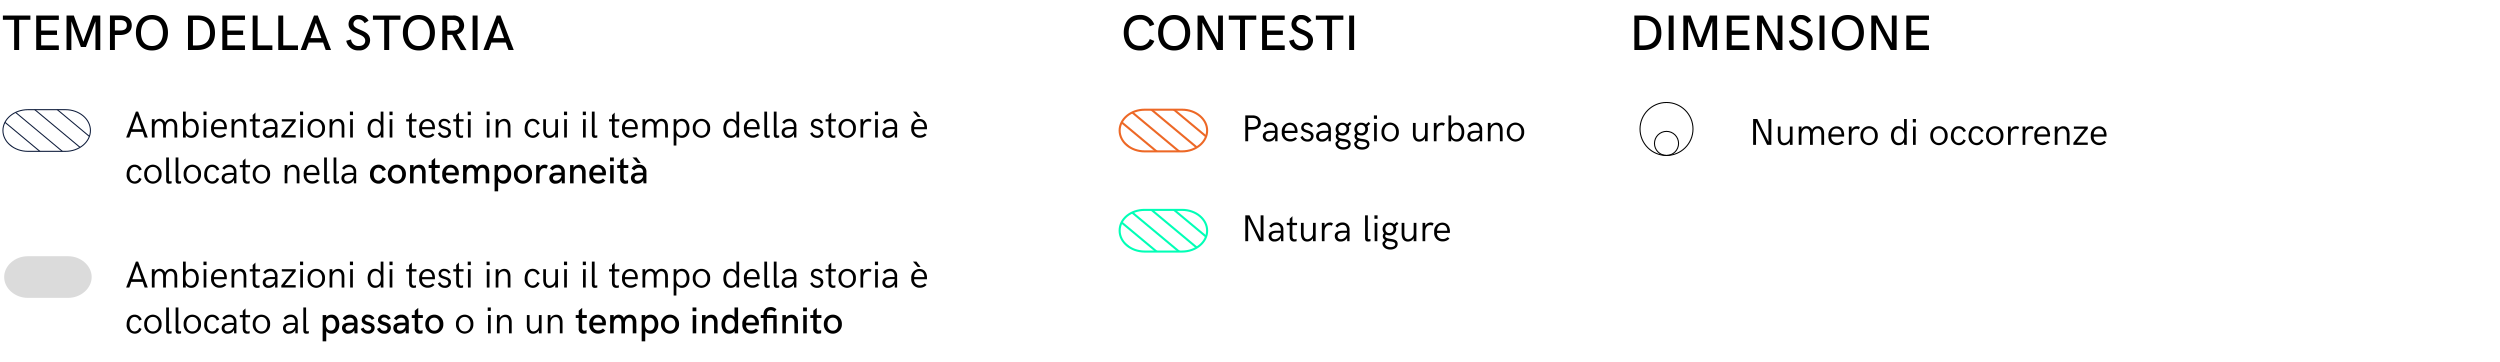 <svg xmlns="http://www.w3.org/2000/svg" xmlns:xlink="http://www.w3.org/1999/xlink" width="600" height="87" viewBox="0 0 600 87"><defs><clipPath id="a"><path d="M208.5,35.5h9c3.3,0,6,2.25,6,5h0c0,2.75-2.7,5-6,5h-9c-3.3,0-6-2.25-6-5h0C202.5,37.75,205.2,35.5,208.5,35.5Z" transform="translate(-202.5 -35.5)"/></clipPath><clipPath id="b"><path d="M208.5,56.3h9c3.3,0,6,2.25,6,5h0c0,2.75-2.7,5-6,5h-9c-3.3,0-6-2.25-6-5h0C202.5,58.425,205.2,56.3,208.5,56.3Z" transform="translate(-202.5 -56.3)"/></clipPath><clipPath id="c"><path d="M209.5,35.5h9c3.3,0,6,2.25,6,5h0c0,2.75-2.7,5-6,5h-9c-3.3,0-6-2.25-6-5h0C203.5,37.75,206.2,35.5,209.5,35.5Z" transform="translate(-203.5 -35.5)"/></clipPath><clipPath id="e"><rect width="600" height="87"/></clipPath></defs><g id="d" clip-path="url(#e)"><g transform="translate(26.61 -12.99)"><path d="M.932,0h.694V-2.8H2.672c1.2,0,1.986-.6,1.986-1.692,0-1.068-.782-1.714-1.986-1.714H.932Zm.694-3.423V-5.59H2.672c.831,0,1.3.4,1.3,1.094,0,.716-.47,1.072-1.3,1.072ZM6.557.088A1.639,1.639,0,0,0,8.1-.848L8.112,0H8.67V-2.694A1.617,1.617,0,0,0,6.952-4.482,1.948,1.948,0,0,0,5.3-3.621l.479.374a1.445,1.445,0,0,1,1.217-.664c.8,0,1.077.576,1.077,1.4h-1c-1.248,0-1.934.409-1.934,1.288A1.287,1.287,0,0,0,6.557.088Zm.075-.554c-.457,0-.822-.215-.822-.738,0-.584.448-.809,1.318-.809h.94A1.515,1.515,0,0,1,6.631-.466Zm5.045.527a2.153,2.153,0,0,0,1.679-.686l-.448-.36a1.534,1.534,0,0,1-1.235.47,1.3,1.3,0,0,1-1.283-1.459h3.059c.009-.079.022-.224.022-.338,0-1.011-.439-2.14-1.863-2.14A2.024,2.024,0,0,0,9.7-2.171,1.99,1.99,0,0,0,11.676.062ZM10.389-2.509c.035-.747.413-1.4,1.217-1.4.9,0,1.217.7,1.235,1.4Zm5.427,2.6a1.369,1.369,0,0,0,1.507-1.34c0-1.613-2.369-1.081-2.369-2.092,0-.36.294-.606.769-.606a1.035,1.035,0,0,1,.98.62l.483-.277a1.56,1.56,0,0,0-1.441-.875,1.253,1.253,0,0,0-1.393,1.217c0,1.49,2.333.91,2.333,2.092,0,.475-.365.725-.861.725a1.114,1.114,0,0,1-1.094-.835L14.177-1A1.7,1.7,0,0,0,15.816.088Zm3.542,0A1.639,1.639,0,0,0,20.9-.848L20.914,0h.558V-2.694a1.617,1.617,0,0,0-1.718-1.789,1.948,1.948,0,0,0-1.657.861l.479.374a1.445,1.445,0,0,1,1.217-.664c.8,0,1.077.576,1.077,1.4h-1c-1.248,0-1.934.409-1.934,1.288A1.287,1.287,0,0,0,19.358.088Zm.075-.554c-.457,0-.822-.215-.822-.738,0-.584.448-.809,1.318-.809h.94A1.515,1.515,0,0,1,19.433-.466Zm4.983-.1c-.624-.088-1.173-.22-1.173-.672a.416.416,0,0,1,.189-.338,1.871,1.871,0,0,0,.826.185A1.5,1.5,0,0,0,25.879-2.9a1.585,1.585,0,0,0-.163-.712l.708-.558-.374-.466-.659.6a1.67,1.67,0,0,0-1.134-.409,1.534,1.534,0,0,0-1.644,1.538,1.463,1.463,0,0,0,.369,1,.9.9,0,0,0-.321.725.973.973,0,0,0,.558.9l-.633.637a1.158,1.158,0,0,0-.013.167c0,.835.751,1.494,1.894,1.494.923,0,1.758-.431,1.758-1.336C26.227-.316,25.308-.448,24.416-.567Zm-.167-3.366a.953.953,0,0,1,.971,1.006.92.92,0,0,1-.971.989.917.917,0,0,1-.967-.989A.959.959,0,0,1,24.249-3.933Zm.272,5.366c-.853,0-1.336-.448-1.34-.9L23.7-.1a4.453,4.453,0,0,0,.523.114c.751.127,1.419.149,1.419.712C25.642,1.2,25.1,1.433,24.521,1.433Zm4.395-2c-.624-.088-1.173-.22-1.173-.672a.416.416,0,0,1,.189-.338,1.871,1.871,0,0,0,.826.185A1.5,1.5,0,0,0,30.379-2.9a1.585,1.585,0,0,0-.163-.712l.708-.558-.374-.466-.659.6a1.67,1.67,0,0,0-1.134-.409,1.534,1.534,0,0,0-1.644,1.538,1.463,1.463,0,0,0,.369,1,.9.9,0,0,0-.321.725.973.973,0,0,0,.558.9l-.633.637a1.158,1.158,0,0,0-.013.167c0,.835.751,1.494,1.894,1.494.923,0,1.758-.431,1.758-1.336C30.727-.316,29.808-.448,28.916-.567Zm-.167-3.366a.953.953,0,0,1,.971,1.006.92.92,0,0,1-.971.989.917.917,0,0,1-.967-.989A.959.959,0,0,1,28.749-3.933Zm.272,5.366c-.853,0-1.336-.448-1.34-.9L28.2-.1a4.453,4.453,0,0,0,.523.114c.751.127,1.419.149,1.419.712C30.142,1.2,29.6,1.433,29.021,1.433Zm2.777-6.8h.747v-.844H31.8ZM31.847,0h.65V-4.39h-.65Zm3.845.088a2.158,2.158,0,0,0,2.092-2.294,2.145,2.145,0,0,0-2.092-2.276,2.125,2.125,0,0,0-2.07,2.276A2.138,2.138,0,0,0,35.692.088Zm0-.545c-.967,0-1.415-.861-1.415-1.749s.448-1.731,1.424-1.731,1.415.853,1.415,1.731S36.681-.457,35.7-.457ZM42.675.1a1.562,1.562,0,0,0,1.38-.839V0h.65V-4.39h-.65v2.43a1.41,1.41,0,0,1-1.31,1.5c-.751,0-.923-.708-.923-1.34V-4.39h-.655v2.549C41.168-.747,41.594.1,42.675.1ZM46.187,0h.646V-2.193c0-1.059.453-1.661,1.2-1.661a.8.8,0,0,1,.536.167l.277-.567a1.141,1.141,0,0,0-.708-.229,1.414,1.414,0,0,0-1.3.87V-4.39h-.655Zm5.533.088c1.143,0,1.767-1.033,1.767-2.285s-.624-2.285-1.771-2.285a1.572,1.572,0,0,0-1.362.69V-6.209H49.7V0h.655V-.6A1.573,1.573,0,0,0,51.719.088Zm-.171-.554C50.669-.466,50.3-1.3,50.3-2.2s.374-1.731,1.252-1.731,1.283.844,1.283,1.731S52.431-.466,51.548-.466ZM55.67.088a1.639,1.639,0,0,0,1.542-.936L57.226,0h.558V-2.694a1.617,1.617,0,0,0-1.718-1.789,1.948,1.948,0,0,0-1.657.861l.479.374A1.445,1.445,0,0,1,56.1-3.911c.8,0,1.077.576,1.077,1.4h-1c-1.248,0-1.934.409-1.934,1.288A1.287,1.287,0,0,0,55.67.088Zm.075-.554c-.457,0-.822-.215-.822-.738,0-.584.448-.809,1.318-.809h.94A1.515,1.515,0,0,1,55.745-.466ZM59.15,0h.655V-2.281c0-1.09.549-1.63,1.239-1.63.773,0,1,.7,1,1.31V0h.65V-2.667c0-.967-.426-1.8-1.472-1.8a1.576,1.576,0,0,0-1.415.844V-4.39H59.15Zm6.627.088a2.158,2.158,0,0,0,2.092-2.294,2.145,2.145,0,0,0-2.092-2.276,2.125,2.125,0,0,0-2.07,2.276A2.138,2.138,0,0,0,65.777.088Zm0-.545c-.967,0-1.415-.861-1.415-1.749s.448-1.731,1.424-1.731,1.415.853,1.415,1.731S66.766-.457,65.782-.457Z" transform="translate(271.326 46.887)"/><path d="M.932,0h.694V-5.48L4.28,0H5.3V-6.209H4.61V-.738L1.938-6.209H.932ZM7.958.088A1.639,1.639,0,0,0,9.5-.848L9.514,0h.558V-2.694A1.617,1.617,0,0,0,8.354-4.482,1.948,1.948,0,0,0,6.7-3.621l.479.374a1.445,1.445,0,0,1,1.217-.664c.8,0,1.077.576,1.077,1.4h-1c-1.248,0-1.934.409-1.934,1.288A1.287,1.287,0,0,0,7.958.088Zm.075-.554c-.457,0-.822-.215-.822-.738,0-.584.448-.809,1.318-.809h.94A1.515,1.515,0,0,1,8.033-.466Zm4.619.554A1.77,1.77,0,0,0,13.241,0V-.562a1.047,1.047,0,0,1-.439.11c-.321,0-.558-.224-.558-.708V-3.854h1.112V-4.39H12.243v-1.6l-.65.615v.989h-.708v.536h.7v2.689C11.588-.413,11.874.088,12.652.088ZM15.794.1a1.562,1.562,0,0,0,1.38-.839V0h.65V-4.39h-.65v2.43a1.41,1.41,0,0,1-1.31,1.5c-.751,0-.923-.708-.923-1.34V-4.39h-.655v2.549C14.287-.747,14.713.1,15.794.1ZM19.305,0h.646V-2.193c0-1.059.453-1.661,1.2-1.661a.8.8,0,0,1,.536.167l.277-.567a1.141,1.141,0,0,0-.708-.229,1.414,1.414,0,0,0-1.3.87V-4.39h-.655Zm4.526.088a1.639,1.639,0,0,0,1.542-.936L25.387,0h.558V-2.694a1.617,1.617,0,0,0-1.718-1.789,1.948,1.948,0,0,0-1.657.861l.479.374a1.445,1.445,0,0,1,1.217-.664c.8,0,1.077.576,1.077,1.4h-1c-1.248,0-1.934.409-1.934,1.288A1.287,1.287,0,0,0,23.832.088Zm.075-.554c-.457,0-.822-.215-.822-.738,0-.584.448-.809,1.318-.809h.94A1.515,1.515,0,0,1,23.906-.466Zm6.649-.018c-.2,0-.215-.237-.215-.25V-6.209h-.664V-.888c0,.527.048.976.712.976A2.143,2.143,0,0,0,30.981,0V-.527A2.6,2.6,0,0,1,30.555-.483Zm1.371-4.882h.747v-.844h-.747ZM31.975,0h.65V-4.39h-.65Zm3.713-.567c-.624-.088-1.173-.22-1.173-.672a.416.416,0,0,1,.189-.338,1.871,1.871,0,0,0,.826.185A1.5,1.5,0,0,0,37.151-2.9a1.585,1.585,0,0,0-.163-.712l.708-.558-.374-.466-.659.6a1.67,1.67,0,0,0-1.134-.409,1.534,1.534,0,0,0-1.644,1.538,1.463,1.463,0,0,0,.369,1,.9.9,0,0,0-.321.725.973.973,0,0,0,.558.9L33.86.352a1.158,1.158,0,0,0-.013.167c0,.835.751,1.494,1.894,1.494.923,0,1.758-.431,1.758-1.336C37.5-.316,36.58-.448,35.688-.567Zm-.167-3.366a.953.953,0,0,1,.971,1.006.92.92,0,0,1-.971.989.917.917,0,0,1-.967-.989A.959.959,0,0,1,35.521-3.933Zm.272,5.366c-.853,0-1.336-.448-1.34-.9L34.972-.1a4.453,4.453,0,0,0,.523.114c.751.127,1.419.149,1.419.712C36.914,1.2,36.374,1.433,35.793,1.433ZM39.964.1a1.562,1.562,0,0,0,1.38-.839V0h.65V-4.39h-.65v2.43a1.41,1.41,0,0,1-1.31,1.5c-.751,0-.923-.708-.923-1.34V-4.39h-.655v2.549C38.457-.747,38.883.1,39.964.1ZM43.475,0h.646V-2.193c0-1.059.453-1.661,1.2-1.661a.8.8,0,0,1,.536.167l.277-.567a1.141,1.141,0,0,0-.708-.229,1.414,1.414,0,0,0-1.3.87V-4.39h-.655Zm4.772.062a2.153,2.153,0,0,0,1.679-.686l-.448-.36a1.534,1.534,0,0,1-1.235.47A1.3,1.3,0,0,1,46.96-1.973h3.059c.009-.079.022-.224.022-.338,0-1.011-.439-2.14-1.863-2.14A2.024,2.024,0,0,0,46.27-2.171,1.99,1.99,0,0,0,48.248.062ZM46.96-2.509c.035-.747.413-1.4,1.217-1.4.9,0,1.217.7,1.235,1.4Z" transform="translate(271.329 70.871)"/><g transform="translate(242.102 39.32)"><g clip-path="url(#a)"><line x2="107.1" y2="89.25" transform="translate(-66 1.625)" fill="none" stroke="#ed6826" stroke-miterlimit="10" stroke-width="0.5"/><line x2="107.1" y2="89.25" transform="translate(-62.4 0.125)" fill="none" stroke="#ed6826" stroke-miterlimit="10" stroke-width="0.5"/><line x2="107.1" y2="89.25" transform="translate(-58.8 -1.375)" fill="none" stroke="#ed6826" stroke-miterlimit="10" stroke-width="0.5"/><line x2="107.1" y2="89.25" transform="translate(-55.2 -2.875)" fill="none" stroke="#ed6826" stroke-miterlimit="10" stroke-width="0.5"/><line x2="107.1" y2="89.25" transform="translate(-51.6 -4.375)" fill="none" stroke="#ed6826" stroke-miterlimit="10" stroke-width="0.5"/><line x2="107.1" y2="89.25" transform="translate(-48 -5.875)" fill="none" stroke="#ed6826" stroke-miterlimit="10" stroke-width="0.5"/><line x2="107.1" y2="89.25" transform="translate(-44.4 -7.375)" fill="none" stroke="#ed6826" stroke-miterlimit="10" stroke-width="0.5"/><line x2="107.1" y2="89.25" transform="translate(-40.8 -8.875)" fill="none" stroke="#ed6826" stroke-miterlimit="10" stroke-width="0.5"/><line x2="107.1" y2="89.25" transform="translate(-37.2 -10.375)" fill="none" stroke="#ed6826" stroke-miterlimit="10" stroke-width="0.5"/><line x2="107.1" y2="89.25" transform="translate(-33.6 -11.875)" fill="none" stroke="#ed6826" stroke-miterlimit="10" stroke-width="0.5"/><line x2="107.1" y2="89.25" transform="translate(-30 -13.375)" fill="none" stroke="#ed6826" stroke-miterlimit="10" stroke-width="0.5"/><line x2="107.1" y2="89.25" transform="translate(-26.4 -14.875)" fill="none" stroke="#ed6826" stroke-miterlimit="10" stroke-width="0.5"/><line x2="107.1" y2="89.25" transform="translate(-22.8 -16.375)" fill="none" stroke="#ed6826" stroke-miterlimit="10" stroke-width="0.5"/><line x2="107.1" y2="89.25" transform="translate(-19.2 -17.875)" fill="none" stroke="#ed6826" stroke-miterlimit="10" stroke-width="0.5"/><line x2="107.1" y2="89.25" transform="translate(-15.6 -19.375)" fill="none" stroke="#ed6826" stroke-miterlimit="10" stroke-width="0.5"/><line x2="107.1" y2="89.25" transform="translate(-12 -20.875)" fill="none" stroke="#ed6826" stroke-miterlimit="10" stroke-width="0.5"/><line x2="107.1" y2="89.25" transform="translate(-8.4 -22.375)" fill="none" stroke="#ed6826" stroke-miterlimit="10" stroke-width="0.5"/><line x2="107.1" y2="89.25" transform="translate(-4.8 -23.875)" fill="none" stroke="#ed6826" stroke-miterlimit="10" stroke-width="0.5"/><line x2="107.1" y2="89.25" transform="translate(-1.2 -25.375)" fill="none" stroke="#ed6826" stroke-miterlimit="10" stroke-width="0.5"/><line x2="107.1" y2="89.25" transform="translate(2.4 -26.875)" fill="none" stroke="#ed6826" stroke-miterlimit="10" stroke-width="0.5"/><line x2="107.1" y2="89.25" transform="translate(6 -28.375)" fill="none" stroke="#ed6826" stroke-miterlimit="10" stroke-width="0.5"/></g></g><path d="M208.5,35.5h9c3.3,0,6,2.25,6,5h0c0,2.75-2.7,5-6,5h-9c-3.3,0-6-2.25-6-5h0C202.5,37.75,205.2,35.5,208.5,35.5Z" transform="translate(39.602 3.82)" fill="none" stroke="#ed6826" stroke-miterlimit="10" stroke-width="0.5"/><g transform="translate(242.102 63.362)"><g clip-path="url(#b)"><line x2="107.1" y2="89.25" transform="translate(-66 1.625)" fill="none" stroke="#00ffb6" stroke-miterlimit="10" stroke-width="0.5"/><line x2="107.1" y2="89.25" transform="translate(-62.4 0.125)" fill="none" stroke="#00ffb6" stroke-miterlimit="10" stroke-width="0.5"/><line x2="107.1" y2="89.25" transform="translate(-58.8 -1.375)" fill="none" stroke="#00ffb6" stroke-miterlimit="10" stroke-width="0.5"/><line x2="107.1" y2="89.25" transform="translate(-55.2 -2.875)" fill="none" stroke="#00ffb6" stroke-miterlimit="10" stroke-width="0.5"/><line x2="107.1" y2="89.25" transform="translate(-51.6 -4.375)" fill="none" stroke="#00ffb6" stroke-miterlimit="10" stroke-width="0.5"/><line x2="107.1" y2="89.25" transform="translate(-48 -5.875)" fill="none" stroke="#00ffb6" stroke-miterlimit="10" stroke-width="0.5"/><line x2="107.1" y2="89.25" transform="translate(-44.4 -7.375)" fill="none" stroke="#00ffb6" stroke-miterlimit="10" stroke-width="0.5"/><line x2="107.1" y2="89.25" transform="translate(-40.8 -8.875)" fill="none" stroke="#00ffb6" stroke-miterlimit="10" stroke-width="0.5"/><line x2="107.1" y2="89.25" transform="translate(-37.2 -10.375)" fill="none" stroke="#00ffb6" stroke-miterlimit="10" stroke-width="0.5"/><line x2="107.1" y2="89.25" transform="translate(-33.6 -11.875)" fill="none" stroke="#00ffb6" stroke-miterlimit="10" stroke-width="0.5"/><line x2="107.1" y2="89.25" transform="translate(-30 -13.375)" fill="none" stroke="#00ffb6" stroke-miterlimit="10" stroke-width="0.5"/><line x2="107.1" y2="89.25" transform="translate(-26.4 -14.875)" fill="none" stroke="#00ffb6" stroke-miterlimit="10" stroke-width="0.5"/><line x2="107.1" y2="89.25" transform="translate(-22.8 -16.375)" fill="none" stroke="#00ffb6" stroke-miterlimit="10" stroke-width="0.5"/><line x2="107.1" y2="89.25" transform="translate(-19.2 -17.875)" fill="none" stroke="#00ffb6" stroke-miterlimit="10" stroke-width="0.5"/><line x2="107.1" y2="89.25" transform="translate(-15.6 -19.375)" fill="none" stroke="#00ffb6" stroke-miterlimit="10" stroke-width="0.5"/><line x2="107.1" y2="89.25" transform="translate(-12 -20.875)" fill="none" stroke="#00ffb6" stroke-miterlimit="10" stroke-width="0.5"/><line x2="107.1" y2="89.25" transform="translate(-8.4 -22.375)" fill="none" stroke="#00ffb6" stroke-miterlimit="10" stroke-width="0.5"/><line x2="107.1" y2="89.25" transform="translate(-4.8 -23.875)" fill="none" stroke="#00ffb6" stroke-miterlimit="10" stroke-width="0.5"/><line x2="107.1" y2="89.25" transform="translate(-1.2 -25.375)" fill="none" stroke="#00ffb6" stroke-miterlimit="10" stroke-width="0.5"/><line x2="107.1" y2="89.25" transform="translate(2.4 -26.875)" fill="none" stroke="#00ffb6" stroke-miterlimit="10" stroke-width="0.5"/><line x2="107.1" y2="89.25" transform="translate(6 -28.375)" fill="none" stroke="#00ffb6" stroke-miterlimit="10" stroke-width="0.5"/></g></g><path d="M208.5,56.3h9c3.3,0,6,2.25,6,5h0c0,2.75-2.7,5-6,5h-9c-3.3,0-6-2.25-6-5h0C202.5,58.425,205.2,56.3,208.5,56.3Z" transform="translate(39.602 7.062)" fill="none" stroke="#00ffb6" stroke-miterlimit="10" stroke-width="0.5"/><path d="M.932,0h.694V-5.48L4.28,0H5.3V-6.209H4.61V-.738L1.938-6.209H.932ZM8.367.1a1.562,1.562,0,0,0,1.38-.839V0h.65V-4.39h-.65v2.43a1.41,1.41,0,0,1-1.31,1.5c-.751,0-.923-.708-.923-1.34V-4.39H6.86v2.549C6.86-.747,7.286.1,8.367.1ZM11.878,0h.664V-2.29c0-.8.391-1.635,1.121-1.635.751,0,.923.7.923,1.305V0h.668V-2.435c0-.721.391-1.49,1.112-1.49.76,0,.94.725.94,1.323V0h.664V-2.667c0-.976-.439-1.815-1.525-1.815a1.456,1.456,0,0,0-1.367.918,1.318,1.318,0,0,0-1.34-.918,1.313,1.313,0,0,0-1.2.773V-4.39h-.664Zm9.105.062a2.153,2.153,0,0,0,1.679-.686l-.448-.36a1.534,1.534,0,0,1-1.235.47A1.3,1.3,0,0,1,19.7-1.973h3.059c.009-.079.022-.224.022-.338,0-1.011-.439-2.14-1.863-2.14a2.024,2.024,0,0,0-1.907,2.281A1.99,1.99,0,0,0,20.984.062ZM19.7-2.509c.035-.747.413-1.4,1.217-1.4.9,0,1.217.7,1.235,1.4ZM23.906,0h.646V-2.193c0-1.059.453-1.661,1.2-1.661a.8.8,0,0,1,.536.167l.277-.567a1.141,1.141,0,0,0-.708-.229,1.414,1.414,0,0,0-1.3.87V-4.39h-.655Zm4.843.088a2.158,2.158,0,0,0,2.092-2.294,2.145,2.145,0,0,0-2.092-2.276,2.125,2.125,0,0,0-2.07,2.276A2.138,2.138,0,0,0,28.749.088Zm0-.545c-.967,0-1.415-.861-1.415-1.749s.448-1.731,1.424-1.731,1.415.853,1.415,1.731S29.738-.457,28.753-.457Zm8.4-5.752v2.417a1.572,1.572,0,0,0-1.375-.69c-1.121,0-1.758,1.028-1.758,2.285S34.655.088,35.78.088a1.561,1.561,0,0,0,1.375-.7L37.169,0h.637V-6.209Zm-1.2,5.744c-.879,0-1.257-.835-1.257-1.731s.378-1.731,1.257-1.731c.9,0,1.257.844,1.257,1.731S36.844-.466,35.947-.466Zm3.309-4.9H40v-.844h-.747ZM39.3,0h.65V-4.39H39.3Zm6.223.088a2.158,2.158,0,0,0,2.092-2.294,2.145,2.145,0,0,0-2.092-2.276,2.125,2.125,0,0,0-2.07,2.276A2.138,2.138,0,0,0,45.527.088Zm0-.545c-.967,0-1.415-.861-1.415-1.749s.448-1.731,1.424-1.731,1.415.853,1.415,1.731S46.516-.457,45.532-.457Zm4.777.545a1.675,1.675,0,0,0,1.652-1.165l-.571-.246a1.1,1.1,0,0,1-1.09.857c-.918,0-1.226-.918-1.226-1.723s.316-1.74,1.226-1.74a1.111,1.111,0,0,1,1.09.879l.62-.264A1.8,1.8,0,0,0,50.3-4.482c-1.266,0-1.9,1.116-1.9,2.294A2.019,2.019,0,0,0,50.309.088Zm4.236,0A1.675,1.675,0,0,0,56.2-1.077l-.571-.246a1.1,1.1,0,0,1-1.09.857c-.918,0-1.226-.918-1.226-1.723s.316-1.74,1.226-1.74a1.111,1.111,0,0,1,1.09.879l.62-.264a1.8,1.8,0,0,0-1.709-1.169c-1.266,0-1.9,1.116-1.9,2.294A2.019,2.019,0,0,0,54.545.088Zm4.373,0a2.158,2.158,0,0,0,2.092-2.294,2.145,2.145,0,0,0-2.092-2.276,2.125,2.125,0,0,0-2.07,2.276A2.138,2.138,0,0,0,58.917.088Zm0-.545c-.967,0-1.415-.861-1.415-1.749s.448-1.731,1.424-1.731,1.415.853,1.415,1.731S59.906-.457,58.922-.457Zm3.2.457h.646V-2.193c0-1.059.453-1.661,1.2-1.661a.8.8,0,0,1,.536.167l.277-.567a1.141,1.141,0,0,0-.708-.229,1.414,1.414,0,0,0-1.3.87V-4.39h-.655Zm3.5,0h.646V-2.193c0-1.059.453-1.661,1.2-1.661a.8.8,0,0,1,.536.167l.277-.567a1.141,1.141,0,0,0-.708-.229,1.414,1.414,0,0,0-1.3.87V-4.39h-.655ZM70.4.062a2.153,2.153,0,0,0,1.679-.686l-.448-.36a1.534,1.534,0,0,1-1.235.47,1.3,1.3,0,0,1-1.283-1.459h3.059c.009-.079.022-.224.022-.338,0-1.011-.439-2.14-1.863-2.14a2.024,2.024,0,0,0-1.907,2.281A1.99,1.99,0,0,0,70.4.062ZM69.113-2.509c.035-.747.413-1.4,1.217-1.4.9,0,1.217.7,1.235,1.4ZM73.323,0h.655V-2.281c0-1.09.549-1.63,1.239-1.63.773,0,1,.7,1,1.31V0h.65V-2.667c0-.967-.426-1.8-1.472-1.8a1.576,1.576,0,0,0-1.415.844V-4.39h-.655Zm7.923-4.39H77.919v.536h2.558L77.792-.5V0h3.454V-.562H78.609L81.246-3.85ZM83.958.062a2.153,2.153,0,0,0,1.679-.686l-.448-.36a1.534,1.534,0,0,1-1.235.47A1.3,1.3,0,0,1,82.67-1.973h3.059c.009-.079.022-.224.022-.338,0-1.011-.439-2.14-1.863-2.14A2.024,2.024,0,0,0,81.98-2.171,1.99,1.99,0,0,0,83.958.062ZM82.67-2.509c.035-.747.413-1.4,1.217-1.4.9,0,1.217.7,1.235,1.4Z" transform="translate(393.21 47.754)"/><circle cx="2.89" cy="2.89" r="2.89" transform="translate(370.464 44.521)" fill="none" stroke="#000" stroke-miterlimit="10" stroke-width="0.25"/><circle cx="6.357" cy="6.357" r="6.357" transform="translate(366.996 37.586)" fill="none" stroke="#000" stroke-miterlimit="10" stroke-width="0.25"/><path d="M4.453.117a3.622,3.622,0,0,0,3.5-2.291l-1.1-.463A2.318,2.318,0,0,1,4.482-1C2.572-1,1.793-2.443,1.793-4.184c0-1.67.773-3.105,2.666-3.105A2.226,2.226,0,0,1,6.838-5.672l1.1-.457A3.494,3.494,0,0,0,4.488-8.414C1.811-8.414.615-6.428.615-4.148.615-1.846,1.84.117,4.453.117Zm8.256,0c2.625,0,3.85-1.98,3.85-4.26S15.334-8.4,12.709-8.4,8.865-6.416,8.865-4.143,10.09.117,12.709.117Zm0-1.072c-1.893,0-2.625-1.512-2.625-3.187s.732-3.182,2.625-3.182,2.637,1.512,2.637,3.182S14.607-.955,12.709-.955ZM18.328,0h1.16V-6.6l3.5,6.6h1.424V-8.279h-1.16v6.592L19.734-8.279H18.328ZM28.518,0h1.2V-7.248h2.7V-8.279h-6.6v1.031h2.7Zm5.3,0h5.432V-1.107H35V-3.615h3.8V-4.67H35V-7.213h4.242V-8.279H33.814Zm9.5.094a2.482,2.482,0,0,0,2.719-2.437c0-2.707-4-2.232-4-3.949a1.105,1.105,0,0,1,1.2-1.061,1.634,1.634,0,0,1,1.482.92l.949-.6a2.64,2.64,0,0,0-2.4-1.365,2.219,2.219,0,0,0-2.4,2.186c0,2.6,4,2.033,4,3.973,0,.809-.592,1.277-1.535,1.277a1.711,1.711,0,0,1-1.863-1.564l-1.154.311A2.848,2.848,0,0,0,43.318.094ZM49.418,0h1.2V-7.248h2.7V-8.279h-6.6v1.031h2.7Zm5.3,0H55.9V-8.279H54.715Z" transform="translate(242.476 24.99)"/><path d="M1.16,0H3.393C6.117,0,7.641-1.482,7.641-4.078c0-2.707-1.482-4.2-4.236-4.2H1.16ZM2.35-1.09V-7.2H3.381c2.121,0,3.07,1,3.07,3.053,0,2.18-1.318,3.053-3.2,3.053ZM9.4,0h1.189V-8.279H9.4Zm3.51,0h1.16V-6.873L16.359-.721h1.213l2.285-6.152V0h1.16V-8.279H19.271L16.957-1.986l-2.3-6.293H12.914ZM23.338,0H28.77V-1.107H24.527V-3.615h3.8V-4.67h-3.8V-7.213H28.77V-8.279H23.338Zm7.277,0h1.16V-6.6l3.5,6.6H36.7V-8.279h-1.16v6.592L32.021-8.279H30.615ZM41.25.094a2.482,2.482,0,0,0,2.719-2.437c0-2.707-4-2.232-4-3.949a1.105,1.105,0,0,1,1.2-1.061,1.634,1.634,0,0,1,1.482.92l.949-.6A2.64,2.64,0,0,0,41.2-8.4a2.219,2.219,0,0,0-2.4,2.186c0,2.6,4,2.033,4,3.973,0,.809-.592,1.277-1.535,1.277A1.711,1.711,0,0,1,39.4-2.531l-1.154.311A2.848,2.848,0,0,0,41.25.094ZM45.6,0h1.189V-8.279H45.6Zm6.8.117c2.625,0,3.85-1.98,3.85-4.26S55.031-8.4,52.406-8.4s-3.844,1.986-3.844,4.26S49.787.117,52.406.117Zm0-1.072c-1.893,0-2.625-1.512-2.625-3.187s.732-3.182,2.625-3.182,2.637,1.512,2.637,3.182S54.3-.955,52.406-.955ZM58.025,0h1.16V-6.6l3.5,6.6h1.424V-8.279h-1.16v6.592L59.432-8.279H58.025Zm8.408,0h5.432V-1.107H67.623V-3.615h3.8V-4.67h-3.8V-7.213h4.242V-8.279H66.434Z" transform="translate(364.476 24.99)"/></g><path d="M2.941,0h1.2V-7.248h2.7V-8.279H.24v1.031h2.7Zm5.3,0H13.67V-1.107H9.428V-3.615h3.8V-4.67h-3.8V-7.213H13.67V-8.279H8.238Zm7.277,0h1.16V-6.873L18.961-.721h1.213l2.285-6.152V0h1.16V-8.279H21.873L19.559-1.986l-2.3-6.293H15.516ZM25.939,0h1.184V-3.6h1.266c1.646,0,2.777-.82,2.777-2.32s-1.131-2.361-2.777-2.361H25.939Zm1.184-4.687v-2.5h1.266c1.061,0,1.6.469,1.6,1.271s-.533,1.23-1.6,1.23Zm8.889,4.8c2.625,0,3.85-1.98,3.85-4.26S38.637-8.4,36.012-8.4s-3.844,1.986-3.844,4.26S33.393.117,36.012.117Zm0-1.072c-1.893,0-2.625-1.512-2.625-3.187s.732-3.182,2.625-3.182,2.637,1.512,2.637,3.182S37.91-.955,36.012-.955ZM44.666,0H46.9c2.725,0,4.248-1.482,4.248-4.078,0-2.707-1.482-4.2-4.236-4.2H44.666Zm1.189-1.09V-7.2h1.031c2.121,0,3.07,1,3.07,3.053,0,2.18-1.318,3.053-3.2,3.053ZM52.91,0h5.432V-1.107H54.1V-3.615h3.8V-4.67H54.1V-7.213h4.242V-8.279H52.91Zm7.277,0h4.734V-1.107H61.377V-8.279H60.188Zm6.146,0h4.734V-1.107H67.523V-8.279H66.334Zm5.373,0h1.3l.639-1.8h3.439L77.719,0H79L75.814-8.279h-.9Zm2.338-2.848,1.324-3.68,1.313,3.68ZM85.652.094a2.482,2.482,0,0,0,2.719-2.437c0-2.707-4-2.232-4-3.949a1.105,1.105,0,0,1,1.2-1.061,1.634,1.634,0,0,1,1.482.92l.949-.6A2.64,2.64,0,0,0,85.6-8.4a2.219,2.219,0,0,0-2.4,2.186c0,2.6,4,2.033,4,3.973,0,.809-.592,1.277-1.535,1.277A1.711,1.711,0,0,1,83.8-2.531l-1.154.311A2.848,2.848,0,0,0,85.652.094ZM91.752,0h1.2V-7.248h2.7V-8.279h-6.6v1.031h2.7Zm8.326.117c2.625,0,3.85-1.98,3.85-4.26S102.7-8.4,100.078-8.4s-3.844,1.986-3.844,4.26S97.459.117,100.078.117Zm0-1.072c-1.893,0-2.625-1.512-2.625-3.187s.732-3.182,2.625-3.182,2.637,1.512,2.637,3.182S101.977-.955,100.078-.955ZM105.7.012h1.189V-3.627h1.189L110.133.012h1.377l-2.273-3.773a2.181,2.181,0,0,0,1.7-2.15,2.453,2.453,0,0,0-2.725-2.361H105.7Zm1.2-4.664V-7.213h1.324c.92,0,1.535.492,1.535,1.313,0,.768-.562,1.207-1.406,1.248ZM112.975,0h1.189V-8.279h-1.189Zm2.578,0h1.3l.639-1.8h3.439l.633,1.8h1.283L119.66-8.279h-.9Zm2.338-2.848,1.324-3.68,1.313,3.68Z" transform="translate(0.452 12)"/><path d="M7.654,76.8C4.585,76.8,2,74.514,2,71.8s2.585-5,5.654-5h9.692c3.069,0,5.654,2.286,5.654,5s-2.585,5-5.654,5Z" transform="translate(-1 -5.309)" fill="#dbdbdb"/><g transform="translate(0.703 26.322)" clip-path="url(#c)"><line x2="107.1" y2="89.25" transform="translate(-66 1.625)" fill="none" stroke="#0d1b3a" stroke-miterlimit="10" stroke-width="0.25"/><line x2="107.1" y2="89.25" transform="translate(-62.4 0.125)" fill="none" stroke="#0d1b3a" stroke-miterlimit="10" stroke-width="0.25"/><line x2="107.1" y2="89.25" transform="translate(-58.8 -1.375)" fill="none" stroke="#0d1b3a" stroke-miterlimit="10" stroke-width="0.25"/><line x2="107.1" y2="89.25" transform="translate(-55.2 -2.875)" fill="none" stroke="#0d1b3a" stroke-miterlimit="10" stroke-width="0.25"/><line x2="107.1" y2="89.25" transform="translate(-51.6 -4.375)" fill="none" stroke="#0d1b3a" stroke-miterlimit="10" stroke-width="0.25"/><line x2="107.1" y2="89.25" transform="translate(-48 -5.875)" fill="none" stroke="#0d1b3a" stroke-miterlimit="10" stroke-width="0.25"/><line x2="107.1" y2="89.25" transform="translate(-44.4 -7.375)" fill="none" stroke="#0d1b3a" stroke-miterlimit="10" stroke-width="0.25"/><line x2="107.1" y2="89.25" transform="translate(-40.8 -8.875)" fill="none" stroke="#0d1b3a" stroke-miterlimit="10" stroke-width="0.25"/><line x2="107.1" y2="89.25" transform="translate(-37.2 -10.375)" fill="none" stroke="#0d1b3a" stroke-miterlimit="10" stroke-width="0.25"/><line x2="107.1" y2="89.25" transform="translate(-33.6 -11.875)" fill="none" stroke="#0d1b3a" stroke-miterlimit="10" stroke-width="0.25"/><line x2="107.1" y2="89.25" transform="translate(-30 -13.375)" fill="none" stroke="#0d1b3a" stroke-miterlimit="10" stroke-width="0.25"/><line x2="107.1" y2="89.25" transform="translate(-26.4 -14.875)" fill="none" stroke="#0d1b3a" stroke-miterlimit="10" stroke-width="0.25"/><line x2="107.1" y2="89.25" transform="translate(-22.8 -16.375)" fill="none" stroke="#0d1b3a" stroke-miterlimit="10" stroke-width="0.25"/><line x2="107.1" y2="89.25" transform="translate(-19.2 -17.875)" fill="none" stroke="#0d1b3a" stroke-miterlimit="10" stroke-width="0.25"/><line x2="107.1" y2="89.25" transform="translate(-15.6 -19.375)" fill="none" stroke="#0d1b3a" stroke-miterlimit="10" stroke-width="0.25"/><line x2="107.1" y2="89.25" transform="translate(-12 -20.875)" fill="none" stroke="#0d1b3a" stroke-miterlimit="10" stroke-width="0.25"/><line x2="107.1" y2="89.25" transform="translate(-8.4 -22.375)" fill="none" stroke="#0d1b3a" stroke-miterlimit="10" stroke-width="0.25"/><line x2="107.1" y2="89.25" transform="translate(-4.8 -23.875)" fill="none" stroke="#0d1b3a" stroke-miterlimit="10" stroke-width="0.25"/><line x2="107.1" y2="89.25" transform="translate(-1.2 -25.375)" fill="none" stroke="#0d1b3a" stroke-miterlimit="10" stroke-width="0.25"/><line x2="107.1" y2="89.25" transform="translate(2.4 -26.875)" fill="none" stroke="#0d1b3a" stroke-miterlimit="10" stroke-width="0.25"/><line x2="107.1" y2="89.25" transform="translate(6 -28.375)" fill="none" stroke="#0d1b3a" stroke-miterlimit="10" stroke-width="0.25"/></g><path d="M209.5,35.5h9c3.3,0,6,2.25,6,5h0c0,2.75-2.7,5-6,5h-9c-3.3,0-6-2.25-6-5h0C203.5,37.75,206.2,35.5,209.5,35.5Z" transform="translate(-202.797 -9.178)" fill="none" stroke="#0d1b3a" stroke-miterlimit="10" stroke-width="0.25"/><path d="M.277,8h.76l.475-1.349H4.241L4.715,8h.747L3.146,1.791H2.61ZM1.745,6.014l1.138-3.2L4,6.014ZM6.442,8h.664V5.71c0-.8.391-1.635,1.121-1.635.751,0,.923.7.923,1.305V8h.668V5.565c0-.721.391-1.49,1.112-1.49.76,0,.94.725.94,1.323V8h.664V5.333c0-.976-.439-1.815-1.525-1.815a1.456,1.456,0,0,0-1.367.918,1.376,1.376,0,0,0-2.536-.145V3.61H6.442Zm9.5.088c1.143,0,1.767-1.033,1.767-2.285s-.624-2.285-1.771-2.285a1.572,1.572,0,0,0-1.362.69V1.791h-.655V8h.655V7.4A1.573,1.573,0,0,0,15.939,8.088Zm-.171-.554c-.879,0-1.252-.835-1.252-1.731s.374-1.731,1.252-1.731,1.283.844,1.283,1.731S16.651,7.534,15.768,7.534Zm3.059-4.9h.747V1.791h-.747ZM18.875,8h.65V3.61h-.65Zm3.775.062a2.153,2.153,0,0,0,1.679-.686l-.448-.36a1.534,1.534,0,0,1-1.235.47,1.3,1.3,0,0,1-1.283-1.459H24.42c.009-.079.022-.224.022-.338,0-1.011-.439-2.14-1.863-2.14a2.024,2.024,0,0,0-1.907,2.281A1.99,1.99,0,0,0,22.649,8.062ZM21.362,5.491c.035-.747.413-1.4,1.217-1.4.9,0,1.217.7,1.235,1.4ZM25.572,8h.655V5.719c0-1.09.549-1.63,1.239-1.63.773,0,1,.7,1,1.31V8h.65V5.333c0-.967-.426-1.8-1.472-1.8a1.576,1.576,0,0,0-1.415.844V3.61h-.655Zm6.139.088A1.77,1.77,0,0,0,32.3,8V7.438a1.047,1.047,0,0,1-.439.11c-.321,0-.558-.224-.558-.708V4.146h1.112V3.61H31.3v-1.6l-.65.615V3.61h-.708v.536h.7V6.835C30.647,7.587,30.933,8.088,31.711,8.088Zm2.769,0a1.639,1.639,0,0,0,1.542-.936L36.035,8h.558V5.306a1.617,1.617,0,0,0-1.718-1.789,1.948,1.948,0,0,0-1.657.861l.479.374a1.445,1.445,0,0,1,1.217-.664c.8,0,1.077.576,1.077,1.4h-1c-1.248,0-1.934.409-1.934,1.288A1.287,1.287,0,0,0,34.479,8.088Zm.075-.554c-.457,0-.822-.215-.822-.738,0-.584.448-.809,1.318-.809h.94A1.515,1.515,0,0,1,34.554,7.534ZM40.966,3.61H37.639v.536H40.2L37.512,7.5V8h3.454V7.438H38.329L40.966,4.15Zm1.042-.976h.747V1.791h-.747ZM42.056,8h.65V3.61h-.65Zm3.845.088a2.158,2.158,0,0,0,2.092-2.294,2.089,2.089,0,1,0-4.162,0A2.138,2.138,0,0,0,45.9,8.088Zm0-.545c-.967,0-1.415-.861-1.415-1.749s.448-1.731,1.424-1.731,1.415.853,1.415,1.731S46.89,7.543,45.905,7.543Zm3.2.457h.655V5.719c0-1.09.549-1.63,1.239-1.63.773,0,1,.7,1,1.31V8h.65V5.333c0-.967-.426-1.8-1.472-1.8a1.576,1.576,0,0,0-1.415.844V3.61h-.655Zm4.878-5.366h.747V1.791h-.747ZM54.035,8h.65V3.61h-.65Zm7.33-6.209V4.208a1.572,1.572,0,0,0-1.375-.69c-1.121,0-1.758,1.028-1.758,2.285s.637,2.285,1.762,2.285a1.561,1.561,0,0,0,1.375-.7L61.383,8h.637V1.791Zm-1.2,5.744C59.282,7.534,58.9,6.7,58.9,5.8s.378-1.731,1.257-1.731c.9,0,1.257.844,1.257,1.731S61.058,7.534,60.161,7.534Zm3.309-4.9h.747V1.791H63.47ZM63.519,8h.65V3.61h-.65Zm5.735.088A1.77,1.77,0,0,0,69.842,8V7.438a1.047,1.047,0,0,1-.439.11c-.321,0-.558-.224-.558-.708V4.146h1.112V3.61H68.845v-1.6l-.65.615V3.61h-.708v.536h.7V6.835C68.19,7.587,68.476,8.088,69.253,8.088Zm3.34-.026a2.153,2.153,0,0,0,1.679-.686l-.448-.36a1.534,1.534,0,0,1-1.235.47,1.3,1.3,0,0,1-1.283-1.459h3.059c.009-.079.022-.224.022-.338,0-1.011-.439-2.14-1.863-2.14a2.024,2.024,0,0,0-1.907,2.281A1.99,1.99,0,0,0,72.593,8.062ZM71.306,5.491c.035-.747.413-1.4,1.217-1.4.9,0,1.217.7,1.235,1.4Zm5.427,2.6a1.369,1.369,0,0,0,1.507-1.34c0-1.613-2.369-1.081-2.369-2.092,0-.36.294-.606.769-.606a1.035,1.035,0,0,1,.98.62l.483-.277a1.56,1.56,0,0,0-1.441-.875A1.253,1.253,0,0,0,75.27,4.735c0,1.49,2.333.91,2.333,2.092,0,.475-.365.725-.861.725a1.114,1.114,0,0,1-1.094-.835L75.094,7A1.7,1.7,0,0,0,76.733,8.088Zm3.819,0A1.77,1.77,0,0,0,81.141,8V7.438a1.047,1.047,0,0,1-.439.11c-.321,0-.558-.224-.558-.708V4.146h1.112V3.61H80.143v-1.6l-.65.615V3.61h-.708v.536h.7V6.835C79.488,7.587,79.774,8.088,80.552,8.088Zm1.705-5.454H83V1.791h-.747ZM82.305,8h.65V3.61h-.65Zm4.474-5.366h.747V1.791h-.747ZM86.827,8h.65V3.61h-.65Zm2.136,0h.655V5.719c0-1.09.549-1.63,1.239-1.63.773,0,1,.7,1,1.31V8h.65V5.333c0-.967-.426-1.8-1.472-1.8a1.576,1.576,0,0,0-1.415.844V3.61h-.655Zm8.868.088a1.675,1.675,0,0,0,1.652-1.165l-.571-.246a1.1,1.1,0,0,1-1.09.857c-.918,0-1.226-.918-1.226-1.723s.316-1.74,1.226-1.74a1.111,1.111,0,0,1,1.09.879l.62-.264a1.8,1.8,0,0,0-1.709-1.169c-1.266,0-1.9,1.116-1.9,2.294A2.019,2.019,0,0,0,97.831,8.088Zm4.052.009a1.562,1.562,0,0,0,1.38-.839V8h.65V3.61h-.65V6.04a1.41,1.41,0,0,1-1.31,1.5c-.751,0-.923-.708-.923-1.34V3.61h-.655V6.159C100.375,7.253,100.8,8.1,101.883,8.1Zm3.472-5.462h.747V1.791h-.747ZM105.4,8h.65V3.61h-.65Zm4.474-5.366h.747V1.791h-.747ZM109.925,8h.65V3.61h-.65Zm3-.483c-.2,0-.215-.237-.215-.25V1.791h-.664V7.112c0,.527.048.976.712.976A2.143,2.143,0,0,0,113.353,8V7.473A2.6,2.6,0,0,1,112.926,7.517Zm5.01.571A1.77,1.77,0,0,0,118.525,8V7.438a1.047,1.047,0,0,1-.439.11c-.321,0-.558-.224-.558-.708V4.146h1.112V3.61h-1.112v-1.6l-.65.615V3.61h-.708v.536h.7V6.835C116.873,7.587,117.158,8.088,117.936,8.088Zm3.34-.026a2.153,2.153,0,0,0,1.679-.686l-.448-.36a1.534,1.534,0,0,1-1.235.47,1.3,1.3,0,0,1-1.283-1.459h3.059c.009-.079.022-.224.022-.338,0-1.011-.439-2.14-1.863-2.14A2.024,2.024,0,0,0,119.3,5.829,1.99,1.99,0,0,0,121.276,8.062Zm-1.288-2.571c.035-.747.413-1.4,1.217-1.4.9,0,1.217.7,1.235,1.4ZM124.2,8h.664V5.71c0-.8.391-1.635,1.121-1.635.751,0,.923.7.923,1.305V8h.668V5.565c0-.721.391-1.49,1.112-1.49.76,0,.94.725.94,1.323V8h.664V5.333c0-.976-.439-1.815-1.525-1.815a1.456,1.456,0,0,0-1.367.918,1.376,1.376,0,0,0-2.536-.145V3.61H124.2Zm7.475,1.925h.659V7.4a1.575,1.575,0,0,0,1.345.686c1.178,0,1.789-1.042,1.789-2.285s-.615-2.285-1.793-2.285a1.569,1.569,0,0,0-1.34.69v-.6h-.659Zm1.863-2.391c-.892,0-1.266-.835-1.266-1.731s.374-1.731,1.266-1.731,1.27.844,1.27,1.731S134.416,7.534,133.537,7.534Zm4.8.554a2.158,2.158,0,0,0,2.092-2.294,2.089,2.089,0,1,0-4.162,0A2.138,2.138,0,0,0,138.335,8.088Zm0-.545c-.967,0-1.415-.861-1.415-1.749s.448-1.731,1.424-1.731,1.415.853,1.415,1.731S139.324,7.543,138.34,7.543Zm8.4-5.752V4.208a1.572,1.572,0,0,0-1.375-.69c-1.121,0-1.758,1.028-1.758,2.285s.637,2.285,1.762,2.285a1.561,1.561,0,0,0,1.375-.7l.013.611h.637V1.791Zm-1.2,5.744c-.879,0-1.257-.835-1.257-1.731s.378-1.731,1.257-1.731c.9,0,1.257.844,1.257,1.731S146.43,7.534,145.534,7.534Zm4.988.527a2.153,2.153,0,0,0,1.679-.686l-.448-.36a1.534,1.534,0,0,1-1.235.47,1.3,1.3,0,0,1-1.283-1.459h3.059c.009-.079.022-.224.022-.338,0-1.011-.439-2.14-1.863-2.14a2.024,2.024,0,0,0-1.907,2.281A1.99,1.99,0,0,0,150.521,8.062Zm-1.288-2.571c.035-.747.413-1.4,1.217-1.4.9,0,1.217.7,1.235,1.4Zm5.076,2.026c-.2,0-.215-.237-.215-.25V1.791h-.664V7.112c0,.527.048.976.712.976A2.143,2.143,0,0,0,154.736,8V7.473A2.6,2.6,0,0,1,154.31,7.517Zm2.276,0c-.2,0-.215-.237-.215-.25V1.791h-.664V7.112c0,.527.048.976.712.976A2.143,2.143,0,0,0,157.012,8V7.473A2.6,2.6,0,0,1,156.586,7.517Zm2.426.571a1.639,1.639,0,0,0,1.542-.936l.013.848h.558V5.306a1.617,1.617,0,0,0-1.718-1.789,1.948,1.948,0,0,0-1.657.861l.479.374a1.445,1.445,0,0,1,1.217-.664c.8,0,1.077.576,1.077,1.4h-1c-1.248,0-1.934.409-1.934,1.288A1.287,1.287,0,0,0,159.012,8.088Zm.075-.554c-.457,0-.822-.215-.822-.738,0-.584.448-.809,1.318-.809h.94A1.515,1.515,0,0,1,159.086,7.534Zm7,.554a1.369,1.369,0,0,0,1.507-1.34c0-1.613-2.369-1.081-2.369-2.092,0-.36.294-.606.769-.606a1.035,1.035,0,0,1,.98.62l.483-.277a1.56,1.56,0,0,0-1.441-.875,1.253,1.253,0,0,0-1.393,1.217c0,1.49,2.333.91,2.333,2.092,0,.475-.365.725-.861.725A1.114,1.114,0,0,1,165,6.717L164.448,7A1.7,1.7,0,0,0,166.087,8.088Zm3.819,0A1.77,1.77,0,0,0,170.495,8V7.438a1.047,1.047,0,0,1-.439.11c-.321,0-.558-.224-.558-.708V4.146h1.112V3.61H169.5v-1.6l-.65.615V3.61h-.708v.536h.7V6.835C168.842,7.587,169.128,8.088,169.906,8.088Zm3.41,0a2.158,2.158,0,0,0,2.092-2.294,2.089,2.089,0,1,0-4.162,0A2.138,2.138,0,0,0,173.316,8.088Zm0-.545c-.967,0-1.415-.861-1.415-1.749s.448-1.731,1.424-1.731,1.415.853,1.415,1.731S174.3,7.543,173.32,7.543Zm3.2.457h.646V5.807c0-1.059.453-1.661,1.2-1.661a.8.8,0,0,1,.536.167l.277-.567a1.141,1.141,0,0,0-.708-.229,1.414,1.414,0,0,0-1.3.87V3.61h-.655Zm3.463-5.366h.747V1.791h-.747ZM180.035,8h.65V3.61h-.65Zm3.16.088a1.639,1.639,0,0,0,1.542-.936L184.75,8h.558V5.306a1.617,1.617,0,0,0-1.718-1.789,1.948,1.948,0,0,0-1.657.861l.479.374a1.445,1.445,0,0,1,1.217-.664c.8,0,1.077.576,1.077,1.4h-1c-1.248,0-1.934.409-1.934,1.288A1.287,1.287,0,0,0,183.195,8.088Zm.075-.554c-.457,0-.822-.215-.822-.738,0-.584.448-.809,1.318-.809h.94A1.515,1.515,0,0,1,183.27,7.534Zm6.979-4.465h.668l-.958-1.279h-.844Zm.444,4.992a2.153,2.153,0,0,0,1.679-.686l-.448-.36a1.534,1.534,0,0,1-1.235.47A1.3,1.3,0,0,1,189.4,6.027h3.059c.009-.079.022-.224.022-.338,0-1.011-.439-2.14-1.863-2.14a2.024,2.024,0,0,0-1.907,2.281A1.99,1.99,0,0,0,190.692,8.062ZM189.4,5.491c.035-.747.413-1.4,1.217-1.4.9,0,1.217.7,1.235,1.4ZM2.312,19.088a1.675,1.675,0,0,0,1.652-1.165l-.571-.246a1.1,1.1,0,0,1-1.09.857c-.918,0-1.226-.918-1.226-1.723s.316-1.74,1.226-1.74a1.111,1.111,0,0,1,1.09.879l.62-.264A1.8,1.8,0,0,0,2.3,14.518c-1.266,0-1.9,1.116-1.9,2.294A2.019,2.019,0,0,0,2.312,19.088Zm4.373,0a2.158,2.158,0,0,0,2.092-2.294,2.145,2.145,0,0,0-2.092-2.276,2.125,2.125,0,0,0-2.07,2.276A2.138,2.138,0,0,0,6.684,19.088Zm0-.545c-.967,0-1.415-.861-1.415-1.749s.448-1.731,1.424-1.731,1.415.853,1.415,1.731S7.673,18.543,6.688,18.543Zm4.069-.026c-.2,0-.215-.237-.215-.25V12.791H9.879v5.322c0,.527.048.976.712.976A2.143,2.143,0,0,0,11.184,19v-.527A2.6,2.6,0,0,1,10.758,18.517Zm2.276,0c-.2,0-.215-.237-.215-.25V12.791h-.664v5.322c0,.527.048.976.712.976A2.143,2.143,0,0,0,13.46,19v-.527A2.6,2.6,0,0,1,13.034,18.517Zm3.12.571a2.158,2.158,0,0,0,2.092-2.294,2.089,2.089,0,1,0-4.162,0A2.138,2.138,0,0,0,16.154,19.088Zm0-.545c-.967,0-1.415-.861-1.415-1.749s.448-1.731,1.424-1.731,1.415.853,1.415,1.731S17.143,18.543,16.159,18.543Zm4.777.545a1.675,1.675,0,0,0,1.652-1.165l-.571-.246a1.1,1.1,0,0,1-1.09.857c-.918,0-1.226-.918-1.226-1.723s.316-1.74,1.226-1.74a1.111,1.111,0,0,1,1.09.879l.62-.264a1.8,1.8,0,0,0-1.709-1.169c-1.266,0-1.9,1.116-1.9,2.294A2.019,2.019,0,0,0,20.936,19.088Zm3.7,0a1.639,1.639,0,0,0,1.542-.936l.013.848h.558V16.306a1.617,1.617,0,0,0-1.718-1.789,1.948,1.948,0,0,0-1.657.861l.479.374a1.445,1.445,0,0,1,1.217-.664c.8,0,1.077.576,1.077,1.4h-1c-1.248,0-1.934.409-1.934,1.288A1.287,1.287,0,0,0,24.631,19.088Zm.075-.554c-.457,0-.822-.215-.822-.738,0-.584.448-.809,1.318-.809h.94A1.515,1.515,0,0,1,24.706,18.534Zm4.619.554A1.77,1.77,0,0,0,29.914,19v-.562a1.047,1.047,0,0,1-.439.11c-.321,0-.558-.224-.558-.708V15.146h1.112V14.61H28.916v-1.6l-.65.615v.989h-.708v.536h.7v2.689C28.261,18.587,28.547,19.088,29.325,19.088Zm3.41,0a2.158,2.158,0,0,0,2.092-2.294,2.089,2.089,0,1,0-4.162,0A2.138,2.138,0,0,0,32.735,19.088Zm0-.545c-.967,0-1.415-.861-1.415-1.749s.448-1.731,1.424-1.731,1.415.853,1.415,1.731S33.724,18.543,32.739,18.543ZM38.32,19h.655V16.719c0-1.09.549-1.63,1.239-1.63.773,0,1,.7,1,1.31V19h.65V16.333c0-.967-.426-1.8-1.472-1.8a1.576,1.576,0,0,0-1.415.844V14.61H38.32Zm6.557.062a2.153,2.153,0,0,0,1.679-.686l-.448-.36a1.534,1.534,0,0,1-1.235.47,1.3,1.3,0,0,1-1.283-1.459h3.059c.009-.079.022-.224.022-.338,0-1.011-.439-2.14-1.863-2.14A2.024,2.024,0,0,0,42.9,16.829,1.99,1.99,0,0,0,44.877,19.062Zm-1.288-2.571c.035-.747.413-1.4,1.217-1.4.9,0,1.217.7,1.235,1.4Zm5.076,2.026c-.2,0-.215-.237-.215-.25V12.791h-.664v5.322c0,.527.048.976.712.976A2.143,2.143,0,0,0,49.091,19v-.527A2.6,2.6,0,0,1,48.665,18.517Zm2.276,0c-.2,0-.215-.237-.215-.25V12.791h-.664v5.322c0,.527.048.976.712.976A2.143,2.143,0,0,0,51.368,19v-.527A2.6,2.6,0,0,1,50.941,18.517Zm2.426.571a1.639,1.639,0,0,0,1.542-.936l.013.848h.558V16.306a1.617,1.617,0,0,0-1.718-1.789,1.948,1.948,0,0,0-1.657.861l.479.374a1.445,1.445,0,0,1,1.217-.664c.8,0,1.077.576,1.077,1.4h-1c-1.248,0-1.934.409-1.934,1.288A1.287,1.287,0,0,0,53.367,19.088Zm.075-.554c-.457,0-.822-.215-.822-.738,0-.584.448-.809,1.318-.809h.94A1.515,1.515,0,0,1,53.442,18.534Zm7.387.554a1.766,1.766,0,0,0,1.74-1.23l-.756-.3a1.018,1.018,0,0,1-.993.787c-.839,0-1.134-.791-1.134-1.529s.3-1.542,1.134-1.542a1.016,1.016,0,0,1,.993.8l.8-.33a1.854,1.854,0,0,0-1.8-1.226,2.069,2.069,0,0,0-2,2.294A2.054,2.054,0,0,0,60.829,19.088Zm4.417,0a2.184,2.184,0,0,0,2.167-2.294,2.165,2.165,0,1,0-4.324,0A2.175,2.175,0,0,0,65.246,19.088Zm0-.721c-.9,0-1.283-.765-1.283-1.573s.387-1.551,1.283-1.551,1.283.747,1.283,1.551S66.151,18.367,65.25,18.367ZM68.414,19h.844V16.662c0-.936.475-1.375,1.121-1.375.668,0,.923.567.923,1.156V19h.844V16.346c0-.945-.435-1.819-1.529-1.819a1.615,1.615,0,0,0-1.358.729V14.61h-.844Zm6.381.088a2.046,2.046,0,0,0,.686-.11v-.756a1.244,1.244,0,0,1-.523.136c-.3,0-.527-.18-.527-.633V15.317h1.112V14.61H74.43V12.887l-.835.686V14.61h-.716v.708h.708v2.5A1.125,1.125,0,0,0,74.795,19.088Zm3.45-.013a2.227,2.227,0,0,0,1.736-.734l-.589-.5a1.427,1.427,0,0,1-1.147.47,1.158,1.158,0,0,1-1.2-1.23h3.037a2.487,2.487,0,0,0,.026-.374,1.93,1.93,0,0,0-1.942-2.175,2.068,2.068,0,0,0-2.021,2.29A2.052,2.052,0,0,0,78.245,19.075Zm-1.2-2.637c.062-.65.4-1.2,1.116-1.2.743,0,1.081.527,1.121,1.2ZM81.136,19h.857V16.653c0-.694.369-1.371,1.028-1.371s.817.576.817,1.143V19H84.7V16.579c0-.659.369-1.3,1.024-1.3s.831.593.831,1.16V19h.866V16.346c0-.954-.466-1.828-1.573-1.828a1.542,1.542,0,0,0-1.406.853,1.372,1.372,0,0,0-2.448-.185V14.61h-.857ZM88.7,20.925h.857V18.473a1.576,1.576,0,0,0,1.3.615c1.2,0,1.833-1.055,1.833-2.285s-.642-2.285-1.841-2.285a1.56,1.56,0,0,0-1.292.615V14.61H88.7Zm1.951-2.6c-.817,0-1.173-.7-1.173-1.525s.356-1.538,1.173-1.538,1.178.721,1.178,1.538S91.468,18.328,90.65,18.328Zm4.856.76a2.184,2.184,0,0,0,2.167-2.294,2.165,2.165,0,1,0-4.324,0A2.175,2.175,0,0,0,95.506,19.088Zm0-.721c-.9,0-1.283-.765-1.283-1.573s.387-1.551,1.283-1.551,1.283.747,1.283,1.551S96.412,18.367,95.511,18.367ZM98.675,19H99.5V16.965c0-1.085.483-1.626,1.116-1.626a.822.822,0,0,1,.51.163l.374-.716a1.119,1.119,0,0,0-.751-.268,1.335,1.335,0,0,0-1.239.853v-.76h-.835Zm4.667.088a1.585,1.585,0,0,0,1.459-.831l.044.743h.708V16.319a1.671,1.671,0,0,0-1.8-1.8,2.03,2.03,0,0,0-1.745.91l.637.475a1.321,1.321,0,0,1,1.129-.642c.69,0,.98.479.98,1.178h-1.068c-1.125,0-1.846.365-1.846,1.279A1.357,1.357,0,0,0,103.342,19.088Zm.11-.721c-.435,0-.738-.211-.738-.624,0-.439.343-.677,1.033-.677h1.006A1.332,1.332,0,0,1,103.452,18.367Zm3.366.633h.844V16.662c0-.936.475-1.375,1.121-1.375.668,0,.923.567.923,1.156V19h.844V16.346c0-.945-.435-1.819-1.529-1.819a1.615,1.615,0,0,0-1.358.729V14.61h-.844Zm6.732.075a2.227,2.227,0,0,0,1.736-.734l-.589-.5a1.427,1.427,0,0,1-1.147.47,1.158,1.158,0,0,1-1.2-1.23h3.037a2.487,2.487,0,0,0,.026-.374,1.93,1.93,0,0,0-1.942-2.175,2.068,2.068,0,0,0-2.021,2.29A2.052,2.052,0,0,0,113.55,19.075Zm-1.2-2.637c.062-.65.4-1.2,1.116-1.2.743,0,1.081.527,1.121,1.2Zm4.052-2.733h.918v-.914h-.918Zm.035,5.3h.848V14.61h-.848Zm3.612.088a2.046,2.046,0,0,0,.686-.11v-.756a1.244,1.244,0,0,1-.523.136c-.3,0-.527-.18-.527-.633V15.317H120.8V14.61h-1.112V12.887l-.835.686V14.61h-.716v.708h.708v2.5A1.125,1.125,0,0,0,120.054,19.088Zm2.988-4.979h.721l-.971-1.318h-.984Zm-.11,4.979a1.585,1.585,0,0,0,1.459-.831l.044.743h.708V16.319a1.671,1.671,0,0,0-1.8-1.8,2.03,2.03,0,0,0-1.745.91l.637.475a1.321,1.321,0,0,1,1.129-.642c.69,0,.98.479.98,1.178h-1.068c-1.125,0-1.846.365-1.846,1.279A1.357,1.357,0,0,0,122.933,19.088Zm.11-.721c-.435,0-.738-.211-.738-.624,0-.439.343-.677,1.033-.677h1.006A1.332,1.332,0,0,1,123.042,18.367Z" transform="translate(30 25)"/><path d="M.277,8h.76l.475-1.349H4.241L4.715,8h.747L3.146,1.791H2.61ZM1.745,6.014l1.138-3.2L4,6.014ZM6.442,8h.664V5.71c0-.8.391-1.635,1.121-1.635.751,0,.923.7.923,1.305V8h.668V5.565c0-.721.391-1.49,1.112-1.49.76,0,.94.725.94,1.323V8h.664V5.333c0-.976-.439-1.815-1.525-1.815a1.456,1.456,0,0,0-1.367.918,1.376,1.376,0,0,0-2.536-.145V3.61H6.442Zm9.5.088c1.143,0,1.767-1.033,1.767-2.285s-.624-2.285-1.771-2.285a1.572,1.572,0,0,0-1.362.69V1.791h-.655V8h.655V7.4A1.573,1.573,0,0,0,15.939,8.088Zm-.171-.554c-.879,0-1.252-.835-1.252-1.731s.374-1.731,1.252-1.731,1.283.844,1.283,1.731S16.651,7.534,15.768,7.534Zm3.059-4.9h.747V1.791h-.747ZM18.875,8h.65V3.61h-.65Zm3.775.062a2.153,2.153,0,0,0,1.679-.686l-.448-.36a1.534,1.534,0,0,1-1.235.47,1.3,1.3,0,0,1-1.283-1.459H24.42c.009-.079.022-.224.022-.338,0-1.011-.439-2.14-1.863-2.14a2.024,2.024,0,0,0-1.907,2.281A1.99,1.99,0,0,0,22.649,8.062ZM21.362,5.491c.035-.747.413-1.4,1.217-1.4.9,0,1.217.7,1.235,1.4ZM25.572,8h.655V5.719c0-1.09.549-1.63,1.239-1.63.773,0,1,.7,1,1.31V8h.65V5.333c0-.967-.426-1.8-1.472-1.8a1.576,1.576,0,0,0-1.415.844V3.61h-.655Zm6.139.088A1.77,1.77,0,0,0,32.3,8V7.438a1.047,1.047,0,0,1-.439.11c-.321,0-.558-.224-.558-.708V4.146h1.112V3.61H31.3v-1.6l-.65.615V3.61h-.708v.536h.7V6.835C30.647,7.587,30.933,8.088,31.711,8.088Zm2.769,0a1.639,1.639,0,0,0,1.542-.936L36.035,8h.558V5.306a1.617,1.617,0,0,0-1.718-1.789,1.948,1.948,0,0,0-1.657.861l.479.374a1.445,1.445,0,0,1,1.217-.664c.8,0,1.077.576,1.077,1.4h-1c-1.248,0-1.934.409-1.934,1.288A1.287,1.287,0,0,0,34.479,8.088Zm.075-.554c-.457,0-.822-.215-.822-.738,0-.584.448-.809,1.318-.809h.94A1.515,1.515,0,0,1,34.554,7.534ZM40.966,3.61H37.639v.536H40.2L37.512,7.5V8h3.454V7.438H38.329L40.966,4.15Zm1.042-.976h.747V1.791h-.747ZM42.056,8h.65V3.61h-.65Zm3.845.088a2.158,2.158,0,0,0,2.092-2.294,2.089,2.089,0,1,0-4.162,0A2.138,2.138,0,0,0,45.9,8.088Zm0-.545c-.967,0-1.415-.861-1.415-1.749s.448-1.731,1.424-1.731,1.415.853,1.415,1.731S46.89,7.543,45.905,7.543Zm3.2.457h.655V5.719c0-1.09.549-1.63,1.239-1.63.773,0,1,.7,1,1.31V8h.65V5.333c0-.967-.426-1.8-1.472-1.8a1.576,1.576,0,0,0-1.415.844V3.61h-.655Zm4.878-5.366h.747V1.791h-.747ZM54.035,8h.65V3.61h-.65Zm7.33-6.209V4.208a1.572,1.572,0,0,0-1.375-.69c-1.121,0-1.758,1.028-1.758,2.285s.637,2.285,1.762,2.285a1.561,1.561,0,0,0,1.375-.7L61.383,8h.637V1.791Zm-1.2,5.744C59.282,7.534,58.9,6.7,58.9,5.8s.378-1.731,1.257-1.731c.9,0,1.257.844,1.257,1.731S61.058,7.534,60.161,7.534Zm3.309-4.9h.747V1.791H63.47ZM63.519,8h.65V3.61h-.65Zm5.735.088A1.77,1.77,0,0,0,69.842,8V7.438a1.047,1.047,0,0,1-.439.11c-.321,0-.558-.224-.558-.708V4.146h1.112V3.61H68.845v-1.6l-.65.615V3.61h-.708v.536h.7V6.835C68.19,7.587,68.476,8.088,69.253,8.088Zm3.34-.026a2.153,2.153,0,0,0,1.679-.686l-.448-.36a1.534,1.534,0,0,1-1.235.47,1.3,1.3,0,0,1-1.283-1.459h3.059c.009-.079.022-.224.022-.338,0-1.011-.439-2.14-1.863-2.14a2.024,2.024,0,0,0-1.907,2.281A1.99,1.99,0,0,0,72.593,8.062ZM71.306,5.491c.035-.747.413-1.4,1.217-1.4.9,0,1.217.7,1.235,1.4Zm5.427,2.6a1.369,1.369,0,0,0,1.507-1.34c0-1.613-2.369-1.081-2.369-2.092,0-.36.294-.606.769-.606a1.035,1.035,0,0,1,.98.62l.483-.277a1.56,1.56,0,0,0-1.441-.875A1.253,1.253,0,0,0,75.27,4.735c0,1.49,2.333.91,2.333,2.092,0,.475-.365.725-.861.725a1.114,1.114,0,0,1-1.094-.835L75.094,7A1.7,1.7,0,0,0,76.733,8.088Zm3.819,0A1.77,1.77,0,0,0,81.141,8V7.438a1.047,1.047,0,0,1-.439.11c-.321,0-.558-.224-.558-.708V4.146h1.112V3.61H80.143v-1.6l-.65.615V3.61h-.708v.536h.7V6.835C79.488,7.587,79.774,8.088,80.552,8.088Zm1.705-5.454H83V1.791h-.747ZM82.305,8h.65V3.61h-.65Zm4.474-5.366h.747V1.791h-.747ZM86.827,8h.65V3.61h-.65Zm2.136,0h.655V5.719c0-1.09.549-1.63,1.239-1.63.773,0,1,.7,1,1.31V8h.65V5.333c0-.967-.426-1.8-1.472-1.8a1.576,1.576,0,0,0-1.415.844V3.61h-.655Zm8.868.088a1.675,1.675,0,0,0,1.652-1.165l-.571-.246a1.1,1.1,0,0,1-1.09.857c-.918,0-1.226-.918-1.226-1.723s.316-1.74,1.226-1.74a1.111,1.111,0,0,1,1.09.879l.62-.264a1.8,1.8,0,0,0-1.709-1.169c-1.266,0-1.9,1.116-1.9,2.294A2.019,2.019,0,0,0,97.831,8.088Zm4.052.009a1.562,1.562,0,0,0,1.38-.839V8h.65V3.61h-.65V6.04a1.41,1.41,0,0,1-1.31,1.5c-.751,0-.923-.708-.923-1.34V3.61h-.655V6.159C100.375,7.253,100.8,8.1,101.883,8.1Zm3.472-5.462h.747V1.791h-.747ZM105.4,8h.65V3.61h-.65Zm4.474-5.366h.747V1.791h-.747ZM109.925,8h.65V3.61h-.65Zm3-.483c-.2,0-.215-.237-.215-.25V1.791h-.664V7.112c0,.527.048.976.712.976A2.143,2.143,0,0,0,113.353,8V7.473A2.6,2.6,0,0,1,112.926,7.517Zm5.01.571A1.77,1.77,0,0,0,118.525,8V7.438a1.047,1.047,0,0,1-.439.11c-.321,0-.558-.224-.558-.708V4.146h1.112V3.61h-1.112v-1.6l-.65.615V3.61h-.708v.536h.7V6.835C116.873,7.587,117.158,8.088,117.936,8.088Zm3.34-.026a2.153,2.153,0,0,0,1.679-.686l-.448-.36a1.534,1.534,0,0,1-1.235.47,1.3,1.3,0,0,1-1.283-1.459h3.059c.009-.079.022-.224.022-.338,0-1.011-.439-2.14-1.863-2.14A2.024,2.024,0,0,0,119.3,5.829,1.99,1.99,0,0,0,121.276,8.062Zm-1.288-2.571c.035-.747.413-1.4,1.217-1.4.9,0,1.217.7,1.235,1.4ZM124.2,8h.664V5.71c0-.8.391-1.635,1.121-1.635.751,0,.923.7.923,1.305V8h.668V5.565c0-.721.391-1.49,1.112-1.49.76,0,.94.725.94,1.323V8h.664V5.333c0-.976-.439-1.815-1.525-1.815a1.456,1.456,0,0,0-1.367.918,1.376,1.376,0,0,0-2.536-.145V3.61H124.2Zm7.475,1.925h.659V7.4a1.575,1.575,0,0,0,1.345.686c1.178,0,1.789-1.042,1.789-2.285s-.615-2.285-1.793-2.285a1.569,1.569,0,0,0-1.34.69v-.6h-.659Zm1.863-2.391c-.892,0-1.266-.835-1.266-1.731s.374-1.731,1.266-1.731,1.27.844,1.27,1.731S134.416,7.534,133.537,7.534Zm4.8.554a2.158,2.158,0,0,0,2.092-2.294,2.089,2.089,0,1,0-4.162,0A2.138,2.138,0,0,0,138.335,8.088Zm0-.545c-.967,0-1.415-.861-1.415-1.749s.448-1.731,1.424-1.731,1.415.853,1.415,1.731S139.324,7.543,138.34,7.543Zm8.4-5.752V4.208a1.572,1.572,0,0,0-1.375-.69c-1.121,0-1.758,1.028-1.758,2.285s.637,2.285,1.762,2.285a1.561,1.561,0,0,0,1.375-.7l.013.611h.637V1.791Zm-1.2,5.744c-.879,0-1.257-.835-1.257-1.731s.378-1.731,1.257-1.731c.9,0,1.257.844,1.257,1.731S146.43,7.534,145.534,7.534Zm4.988.527a2.153,2.153,0,0,0,1.679-.686l-.448-.36a1.534,1.534,0,0,1-1.235.47,1.3,1.3,0,0,1-1.283-1.459h3.059c.009-.079.022-.224.022-.338,0-1.011-.439-2.14-1.863-2.14a2.024,2.024,0,0,0-1.907,2.281A1.99,1.99,0,0,0,150.521,8.062Zm-1.288-2.571c.035-.747.413-1.4,1.217-1.4.9,0,1.217.7,1.235,1.4Zm5.076,2.026c-.2,0-.215-.237-.215-.25V1.791h-.664V7.112c0,.527.048.976.712.976A2.143,2.143,0,0,0,154.736,8V7.473A2.6,2.6,0,0,1,154.31,7.517Zm2.276,0c-.2,0-.215-.237-.215-.25V1.791h-.664V7.112c0,.527.048.976.712.976A2.143,2.143,0,0,0,157.012,8V7.473A2.6,2.6,0,0,1,156.586,7.517Zm2.426.571a1.639,1.639,0,0,0,1.542-.936l.013.848h.558V5.306a1.617,1.617,0,0,0-1.718-1.789,1.948,1.948,0,0,0-1.657.861l.479.374a1.445,1.445,0,0,1,1.217-.664c.8,0,1.077.576,1.077,1.4h-1c-1.248,0-1.934.409-1.934,1.288A1.287,1.287,0,0,0,159.012,8.088Zm.075-.554c-.457,0-.822-.215-.822-.738,0-.584.448-.809,1.318-.809h.94A1.515,1.515,0,0,1,159.086,7.534Zm7,.554a1.369,1.369,0,0,0,1.507-1.34c0-1.613-2.369-1.081-2.369-2.092,0-.36.294-.606.769-.606a1.035,1.035,0,0,1,.98.62l.483-.277a1.56,1.56,0,0,0-1.441-.875,1.253,1.253,0,0,0-1.393,1.217c0,1.49,2.333.91,2.333,2.092,0,.475-.365.725-.861.725A1.114,1.114,0,0,1,165,6.717L164.448,7A1.7,1.7,0,0,0,166.087,8.088Zm3.819,0A1.77,1.77,0,0,0,170.495,8V7.438a1.047,1.047,0,0,1-.439.11c-.321,0-.558-.224-.558-.708V4.146h1.112V3.61H169.5v-1.6l-.65.615V3.61h-.708v.536h.7V6.835C168.842,7.587,169.128,8.088,169.906,8.088Zm3.41,0a2.158,2.158,0,0,0,2.092-2.294,2.089,2.089,0,1,0-4.162,0A2.138,2.138,0,0,0,173.316,8.088Zm0-.545c-.967,0-1.415-.861-1.415-1.749s.448-1.731,1.424-1.731,1.415.853,1.415,1.731S174.3,7.543,173.32,7.543Zm3.2.457h.646V5.807c0-1.059.453-1.661,1.2-1.661a.8.8,0,0,1,.536.167l.277-.567a1.141,1.141,0,0,0-.708-.229,1.414,1.414,0,0,0-1.3.87V3.61h-.655Zm3.463-5.366h.747V1.791h-.747ZM180.035,8h.65V3.61h-.65Zm3.16.088a1.639,1.639,0,0,0,1.542-.936L184.75,8h.558V5.306a1.617,1.617,0,0,0-1.718-1.789,1.948,1.948,0,0,0-1.657.861l.479.374a1.445,1.445,0,0,1,1.217-.664c.8,0,1.077.576,1.077,1.4h-1c-1.248,0-1.934.409-1.934,1.288A1.287,1.287,0,0,0,183.195,8.088Zm.075-.554c-.457,0-.822-.215-.822-.738,0-.584.448-.809,1.318-.809h.94A1.515,1.515,0,0,1,183.27,7.534Zm6.979-4.465h.668l-.958-1.279h-.844Zm.444,4.992a2.153,2.153,0,0,0,1.679-.686l-.448-.36a1.534,1.534,0,0,1-1.235.47A1.3,1.3,0,0,1,189.4,6.027h3.059c.009-.079.022-.224.022-.338,0-1.011-.439-2.14-1.863-2.14a2.024,2.024,0,0,0-1.907,2.281A1.99,1.99,0,0,0,190.692,8.062ZM189.4,5.491c.035-.747.413-1.4,1.217-1.4.9,0,1.217.7,1.235,1.4ZM2.312,19.088a1.675,1.675,0,0,0,1.652-1.165l-.571-.246a1.1,1.1,0,0,1-1.09.857c-.918,0-1.226-.918-1.226-1.723s.316-1.74,1.226-1.74a1.111,1.111,0,0,1,1.09.879l.62-.264A1.8,1.8,0,0,0,2.3,14.518c-1.266,0-1.9,1.116-1.9,2.294A2.019,2.019,0,0,0,2.312,19.088Zm4.373,0a2.158,2.158,0,0,0,2.092-2.294,2.145,2.145,0,0,0-2.092-2.276,2.125,2.125,0,0,0-2.07,2.276A2.138,2.138,0,0,0,6.684,19.088Zm0-.545c-.967,0-1.415-.861-1.415-1.749s.448-1.731,1.424-1.731,1.415.853,1.415,1.731S7.673,18.543,6.688,18.543Zm4.069-.026c-.2,0-.215-.237-.215-.25V12.791H9.879v5.322c0,.527.048.976.712.976A2.143,2.143,0,0,0,11.184,19v-.527A2.6,2.6,0,0,1,10.758,18.517Zm2.276,0c-.2,0-.215-.237-.215-.25V12.791h-.664v5.322c0,.527.048.976.712.976A2.143,2.143,0,0,0,13.46,19v-.527A2.6,2.6,0,0,1,13.034,18.517Zm3.12.571a2.158,2.158,0,0,0,2.092-2.294,2.089,2.089,0,1,0-4.162,0A2.138,2.138,0,0,0,16.154,19.088Zm0-.545c-.967,0-1.415-.861-1.415-1.749s.448-1.731,1.424-1.731,1.415.853,1.415,1.731S17.143,18.543,16.159,18.543Zm4.777.545a1.675,1.675,0,0,0,1.652-1.165l-.571-.246a1.1,1.1,0,0,1-1.09.857c-.918,0-1.226-.918-1.226-1.723s.316-1.74,1.226-1.74a1.111,1.111,0,0,1,1.09.879l.62-.264a1.8,1.8,0,0,0-1.709-1.169c-1.266,0-1.9,1.116-1.9,2.294A2.019,2.019,0,0,0,20.936,19.088Zm3.7,0a1.639,1.639,0,0,0,1.542-.936l.013.848h.558V16.306a1.617,1.617,0,0,0-1.718-1.789,1.948,1.948,0,0,0-1.657.861l.479.374a1.445,1.445,0,0,1,1.217-.664c.8,0,1.077.576,1.077,1.4h-1c-1.248,0-1.934.409-1.934,1.288A1.287,1.287,0,0,0,24.631,19.088Zm.075-.554c-.457,0-.822-.215-.822-.738,0-.584.448-.809,1.318-.809h.94A1.515,1.515,0,0,1,24.706,18.534Zm4.619.554A1.77,1.77,0,0,0,29.914,19v-.562a1.047,1.047,0,0,1-.439.11c-.321,0-.558-.224-.558-.708V15.146h1.112V14.61H28.916v-1.6l-.65.615v.989h-.708v.536h.7v2.689C28.261,18.587,28.547,19.088,29.325,19.088Zm3.41,0a2.158,2.158,0,0,0,2.092-2.294,2.089,2.089,0,1,0-4.162,0A2.138,2.138,0,0,0,32.735,19.088Zm0-.545c-.967,0-1.415-.861-1.415-1.749s.448-1.731,1.424-1.731,1.415.853,1.415,1.731S33.724,18.543,32.739,18.543Zm6.6.545a1.639,1.639,0,0,0,1.542-.936L40.9,19h.558V16.306a1.617,1.617,0,0,0-1.718-1.789,1.948,1.948,0,0,0-1.657.861l.479.374a1.445,1.445,0,0,1,1.217-.664c.8,0,1.077.576,1.077,1.4h-1c-1.248,0-1.934.409-1.934,1.288A1.287,1.287,0,0,0,39.344,19.088Zm.075-.554c-.457,0-.822-.215-.822-.738,0-.584.448-.809,1.318-.809h.94A1.515,1.515,0,0,1,39.419,18.534Zm4.271-.018c-.2,0-.215-.237-.215-.25V12.791h-.664v5.322c0,.527.048.976.712.976A2.143,2.143,0,0,0,44.117,19v-.527A2.6,2.6,0,0,1,43.69,18.517Zm3.753,2.408H48.3V18.473a1.576,1.576,0,0,0,1.3.615c1.2,0,1.833-1.055,1.833-2.285s-.642-2.285-1.841-2.285a1.56,1.56,0,0,0-1.292.615V14.61h-.857Zm1.951-2.6c-.817,0-1.173-.7-1.173-1.525s.356-1.538,1.173-1.538,1.178.721,1.178,1.538S50.212,18.328,49.395,18.328Zm4.192.76a1.585,1.585,0,0,0,1.459-.831L55.09,19H55.8V16.319a1.671,1.671,0,0,0-1.8-1.8,2.03,2.03,0,0,0-1.745.91l.637.475a1.321,1.321,0,0,1,1.129-.642c.69,0,.98.479.98,1.178H53.93c-1.125,0-1.846.365-1.846,1.279A1.357,1.357,0,0,0,53.587,19.088Zm.11-.721c-.435,0-.738-.211-.738-.624,0-.439.343-.677,1.033-.677H55A1.332,1.332,0,0,1,53.7,18.367Zm4.632.721a1.444,1.444,0,0,0,1.6-1.4c0-1.608-2.3-1.138-2.3-1.991,0-.286.259-.5.672-.5a1,1,0,0,1,.932.593l.646-.356a1.686,1.686,0,0,0-1.547-.914,1.339,1.339,0,0,0-1.5,1.288c0,1.516,2.272.976,2.272,1.951,0,.36-.294.628-.791.628a1.037,1.037,0,0,1-1.02-.778l-.694.325A1.783,1.783,0,0,0,58.329,19.088Zm3.9,0a1.444,1.444,0,0,0,1.6-1.4c0-1.608-2.3-1.138-2.3-1.991,0-.286.259-.5.672-.5a1,1,0,0,1,.932.593l.646-.356a1.686,1.686,0,0,0-1.547-.914,1.339,1.339,0,0,0-1.5,1.288c0,1.516,2.272.976,2.272,1.951,0,.36-.294.628-.791.628a1.037,1.037,0,0,1-1.02-.778l-.694.325A1.783,1.783,0,0,0,62.231,19.088Zm3.678,0a1.585,1.585,0,0,0,1.459-.831l.044.743h.708V16.319a1.671,1.671,0,0,0-1.8-1.8,2.03,2.03,0,0,0-1.745.91l.637.475a1.321,1.321,0,0,1,1.129-.642c.69,0,.98.479.98,1.178H66.252c-1.125,0-1.846.365-1.846,1.279A1.357,1.357,0,0,0,65.909,19.088Zm.11-.721c-.435,0-.738-.211-.738-.624,0-.439.343-.677,1.033-.677H67.32A1.332,1.332,0,0,1,66.019,18.367Zm4.724.721a2.046,2.046,0,0,0,.686-.11v-.756a1.244,1.244,0,0,1-.523.136c-.3,0-.527-.18-.527-.633V15.317H71.49V14.61H70.378V12.887l-.835.686V14.61h-.716v.708h.708v2.5A1.125,1.125,0,0,0,70.743,19.088Zm3.489,0A2.184,2.184,0,0,0,76.4,16.794a2.165,2.165,0,1,0-4.324,0A2.175,2.175,0,0,0,74.232,19.088Zm0-.721c-.9,0-1.283-.765-1.283-1.573s.387-1.551,1.283-1.551,1.283.747,1.283,1.551S75.138,18.367,74.237,18.367Zm7.295.721a2.158,2.158,0,0,0,2.092-2.294,2.089,2.089,0,1,0-4.162,0A2.138,2.138,0,0,0,81.532,19.088Zm0-.545c-.967,0-1.415-.861-1.415-1.749s.448-1.731,1.424-1.731,1.415.853,1.415,1.731S82.521,18.543,81.536,18.543Zm5.542-4.909h.747v-.844h-.747ZM87.126,19h.65V14.61h-.65Zm2.136,0h.655V16.719c0-1.09.549-1.63,1.239-1.63.773,0,1,.7,1,1.31V19h.65V16.333c0-.967-.426-1.8-1.472-1.8a1.576,1.576,0,0,0-1.415.844V14.61h-.655Zm8.692.1a1.562,1.562,0,0,0,1.38-.839V19h.65V14.61h-.65v2.43a1.41,1.41,0,0,1-1.31,1.5c-.751,0-.923-.708-.923-1.34V14.61h-.655v2.549C96.447,18.253,96.873,19.1,97.954,19.1Zm3.511-.1h.655V16.719c0-1.09.549-1.63,1.239-1.63.773,0,1,.7,1,1.31V19h.65V16.333c0-.967-.426-1.8-1.472-1.8a1.576,1.576,0,0,0-1.415.844V14.61h-.655Zm8.626.088a2.046,2.046,0,0,0,.686-.11v-.756a1.244,1.244,0,0,1-.523.136c-.3,0-.527-.18-.527-.633V15.317h1.112V14.61h-1.112V12.887l-.835.686V14.61h-.716v.708h.708v2.5A1.125,1.125,0,0,0,110.092,19.088Zm3.45-.013a2.227,2.227,0,0,0,1.736-.734l-.589-.5a1.427,1.427,0,0,1-1.147.47,1.158,1.158,0,0,1-1.2-1.23h3.037a2.487,2.487,0,0,0,.026-.374,1.93,1.93,0,0,0-1.942-2.175,2.068,2.068,0,0,0-2.021,2.29A2.052,2.052,0,0,0,113.542,19.075Zm-1.2-2.637c.062-.65.4-1.2,1.116-1.2.743,0,1.081.527,1.121,1.2ZM116.433,19h.857V16.653c0-.694.369-1.371,1.028-1.371s.817.576.817,1.143V19H120V16.579c0-.659.369-1.3,1.024-1.3s.831.593.831,1.16V19h.866V16.346c0-.954-.466-1.828-1.573-1.828a1.542,1.542,0,0,0-1.406.853,1.372,1.372,0,0,0-2.448-.185V14.61h-.857ZM124,20.925h.857V18.473a1.576,1.576,0,0,0,1.3.615c1.2,0,1.833-1.055,1.833-2.285s-.642-2.285-1.841-2.285a1.56,1.56,0,0,0-1.292.615V14.61H124Zm1.951-2.6c-.817,0-1.173-.7-1.173-1.525s.356-1.538,1.173-1.538,1.178.721,1.178,1.538S126.765,18.328,125.947,18.328Zm4.856.76a2.184,2.184,0,0,0,2.167-2.294,2.165,2.165,0,1,0-4.324,0A2.175,2.175,0,0,0,130.8,19.088Zm0-.721c-.9,0-1.283-.765-1.283-1.573s.387-1.551,1.283-1.551,1.283.747,1.283,1.551S131.708,18.367,130.808,18.367Zm5.405-4.663h.918v-.914h-.918Zm.035,5.3h.848V14.61h-.848Zm2.237,0h.844V16.662c0-.936.475-1.375,1.121-1.375.668,0,.923.567.923,1.156V19h.844V16.346c0-.945-.435-1.819-1.529-1.819a1.615,1.615,0,0,0-1.358.729V14.61h-.844Zm7.8-6.209v2.342a1.587,1.587,0,0,0-1.318-.615c-1.165,0-1.815,1.05-1.815,2.285s.65,2.285,1.824,2.285a1.566,1.566,0,0,0,1.332-.637l.026.549h.809V12.791Zm-1.094,5.55c-.817,0-1.173-.716-1.173-1.538s.356-1.534,1.173-1.534,1.165.716,1.165,1.534S146.013,18.341,145.191,18.341Zm5.076.734A2.227,2.227,0,0,0,152,18.341l-.589-.5a1.427,1.427,0,0,1-1.147.47,1.158,1.158,0,0,1-1.2-1.23h3.037a2.487,2.487,0,0,0,.026-.374,1.93,1.93,0,0,0-1.942-2.175,2.068,2.068,0,0,0-2.021,2.29A2.052,2.052,0,0,0,150.267,19.075Zm-1.2-2.637c.062-.65.4-1.2,1.116-1.2.743,0,1.081.527,1.121,1.2ZM153.246,19h.826V15.317H155.6V19h.8V14.61h-2.329c0-.664.2-1.16.905-1.16a1.154,1.154,0,0,1,.905.409l.457-.62a1.771,1.771,0,0,0-1.349-.541c-1.3,0-1.74.87-1.74,1.912h-.668v.708h.664Zm4.526,0h.844V16.662c0-.936.475-1.375,1.121-1.375.668,0,.923.567.923,1.156V19h.844V16.346c0-.945-.435-1.819-1.529-1.819a1.615,1.615,0,0,0-1.358.729V14.61h-.844Zm4.97-5.3h.918v-.914h-.918Zm.035,5.3h.848V14.61h-.848Zm3.612.088a2.046,2.046,0,0,0,.686-.11v-.756a1.244,1.244,0,0,1-.523.136c-.3,0-.527-.18-.527-.633V15.317h1.112V14.61h-1.112V12.887l-.835.686V14.61h-.716v.708h.708v2.5A1.125,1.125,0,0,0,166.39,19.088Zm3.489,0a2.184,2.184,0,0,0,2.167-2.294,2.165,2.165,0,1,0-4.324,0A2.175,2.175,0,0,0,169.879,19.088Zm0-.721c-.9,0-1.283-.765-1.283-1.573s.387-1.551,1.283-1.551,1.283.747,1.283,1.551S170.785,18.367,169.884,18.367Z" transform="translate(30 61)"/></g></svg>